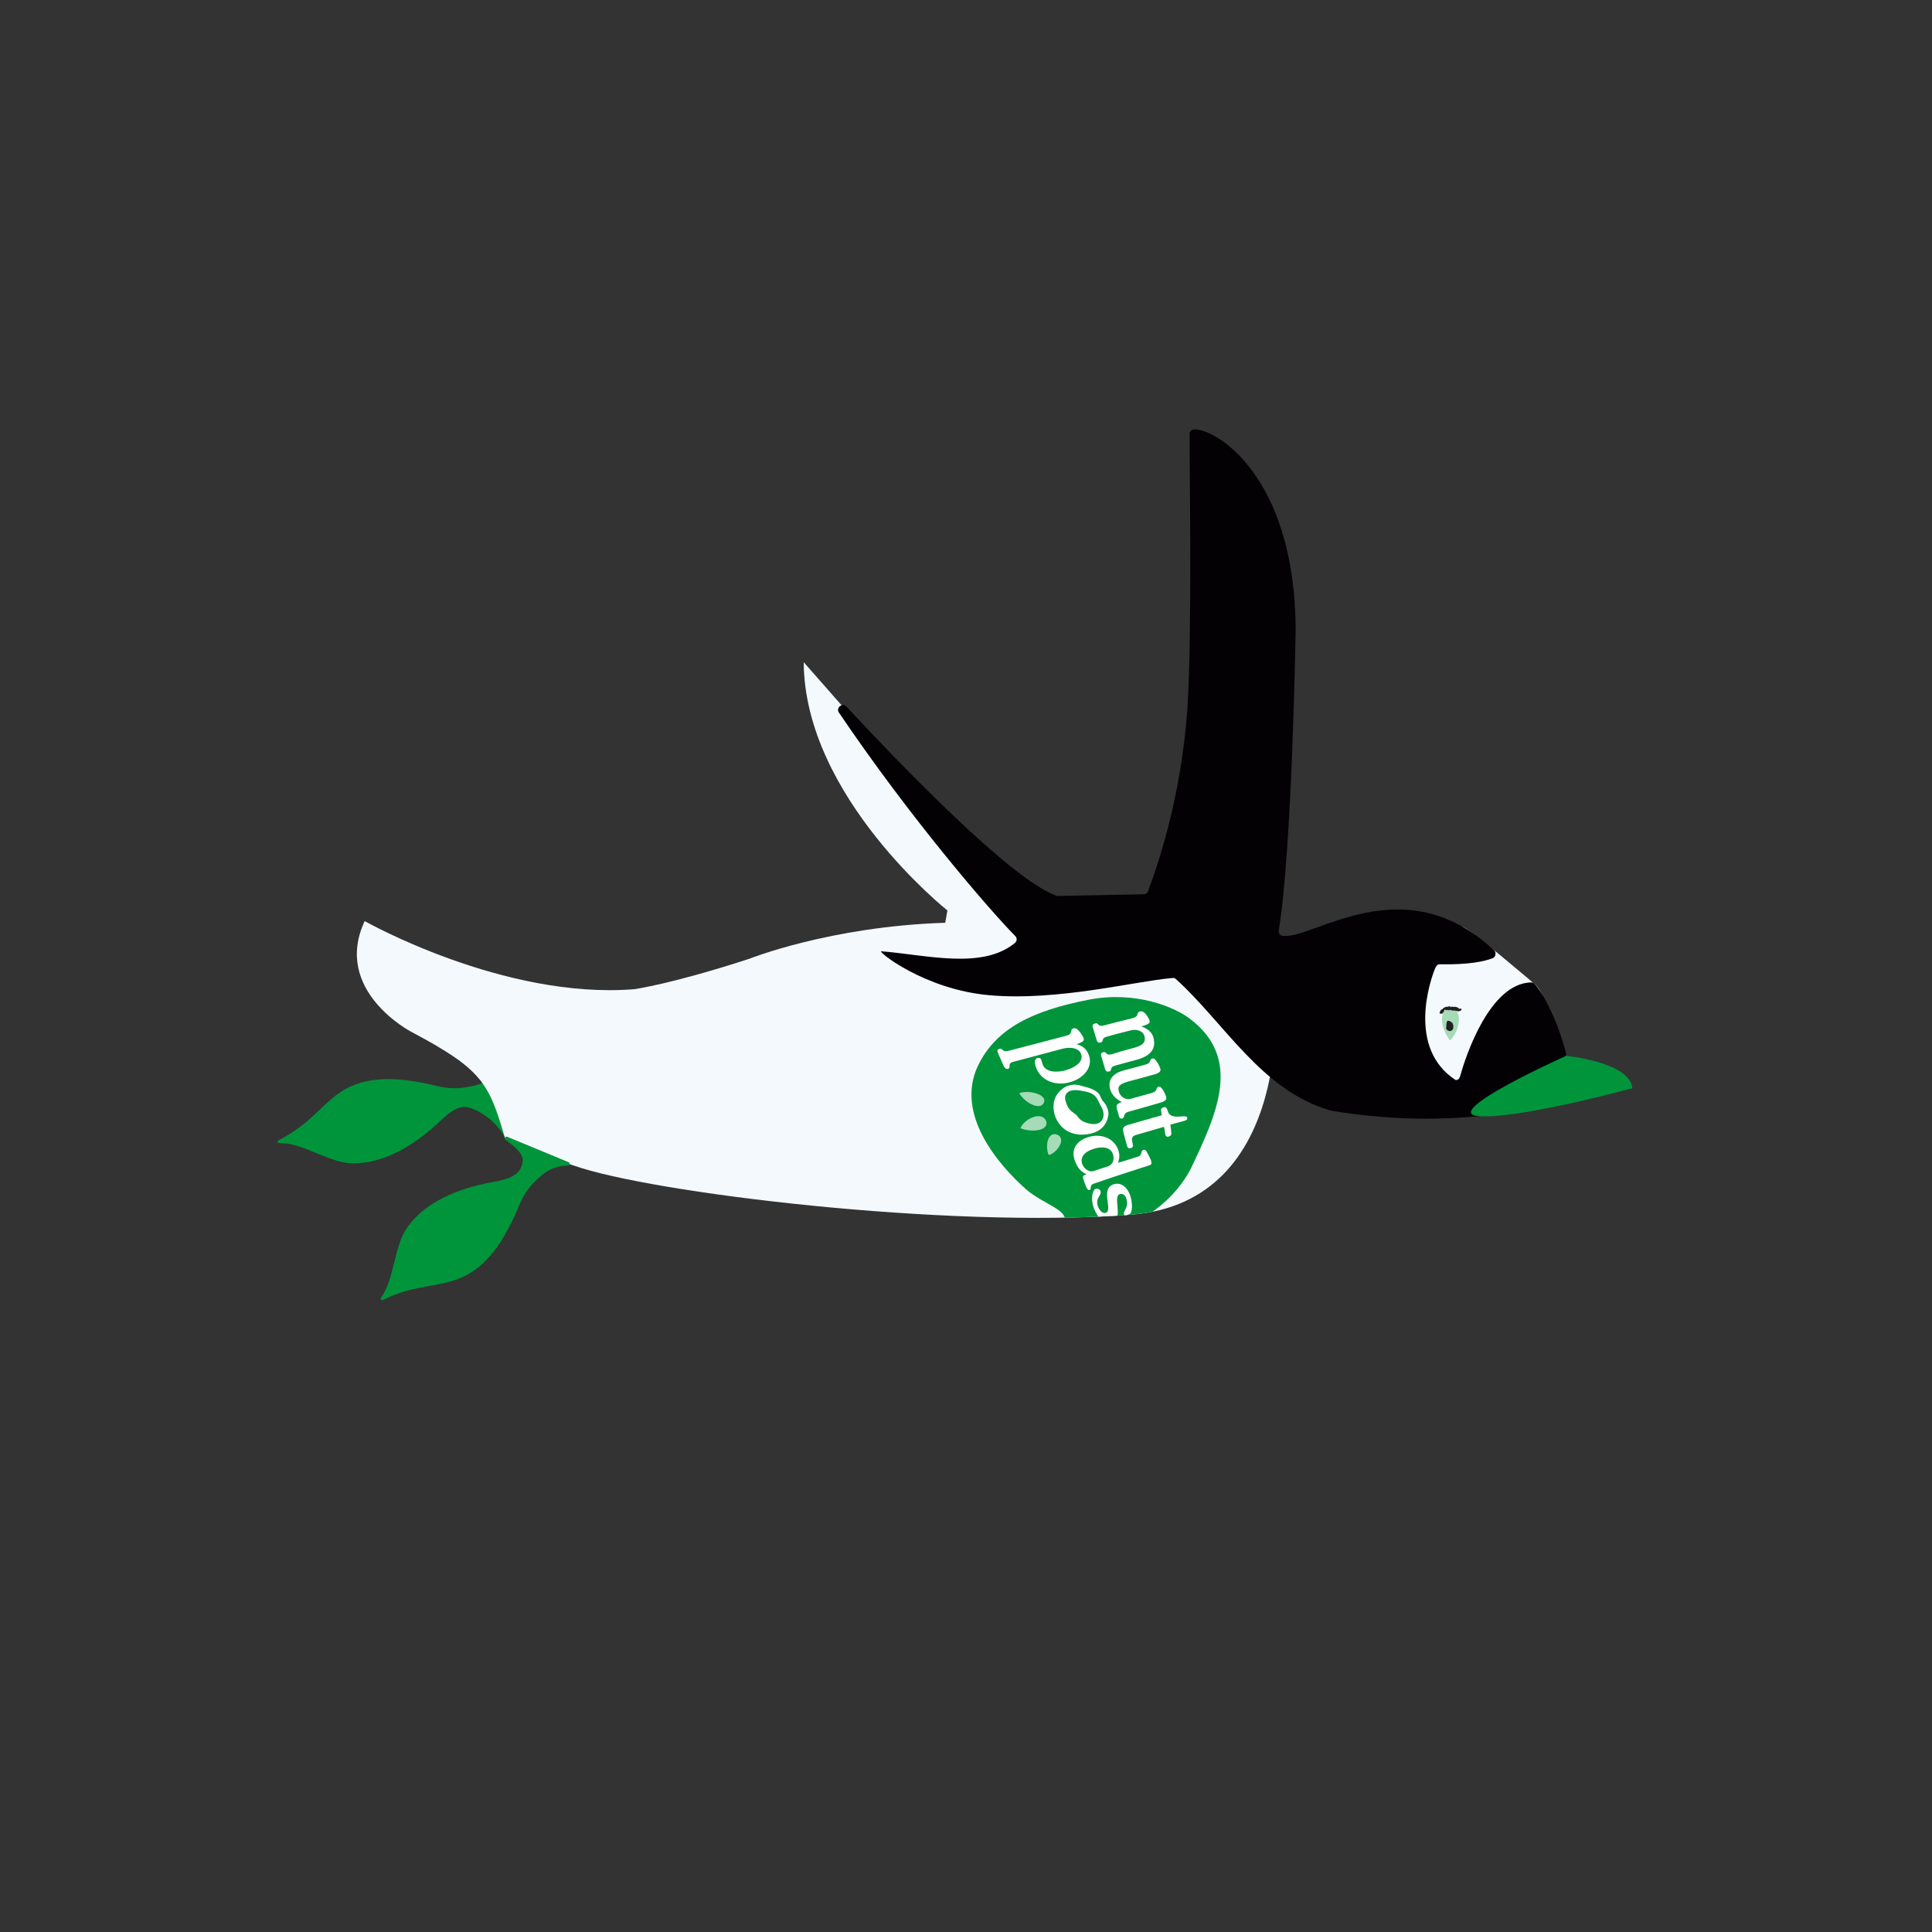 <?xml version="1.0" encoding="utf-8"?>
<!-- Generator: Adobe Illustrator 27.4.1, SVG Export Plug-In . SVG Version: 6.00 Build 0)  -->
<svg version="1.1" id="Layer_1" xmlns="http://www.w3.org/2000/svg" xmlns:xlink="http://www.w3.org/1999/xlink" x="0px" y="0px"
	 viewBox="0 0 800 800" style="enable-background:new 0 0 800 800;" xml:space="preserve">
<rect x="0" y="0" width="800" height="800" fill="#333333" stroke="none"/>
<style type="text/css">
	.st0{fill:#00953B;}
	.st1{fill:#F4F9FD;}
	.st2{fill:#030104;}
	.st3{fill:#A5DBB7;}
	.st4{fill:#202020;}
	.st5{clip-path:url(#SVGID_00000159445740333882184090000011981677518003281333_);}
	.st6{fill:#FFFFFF;}
</style>
<g>
	<g>
		<path class="st0" d="M206.8,442.5c-5,6.3-9.2,6.8-12.6,7.5c-4.2,0.9-8.5,0.8-12.7-0.2c-12.6-3-26.7-5.2-38.2,1
			c-6.2,3.4-10.9,9.1-16.4,13.7c-3.6,3-7.5,5.6-11.7,7.8c-0.5,0.3-0.3,1,0.2,1c9.5-0.4,20.9,8.3,30.5,8.4
			c13.2,0.2,25.6-7.6,35.3-16.5c2.8-2.6,7.9-8.1,13-6.6c4.5,1.3,11.2,5.5,14.7,12.2c0.3,0.5-0.1,0.6,0,0l-1.4-27.8
			C207.9,442.4,207.2,442.1,206.8,442.5z"/>
	</g>
	<path class="st1" d="M642.4,421.4c0,0-3.8-12.2-7.4-14.3c0,0-25.5-21.8-29.1-23.2c-3.6-1.4-38.1,45.9-0.8,66.9
		C605,450.7,608.4,425.9,642.4,421.4z"/>
	<path class="st1" d="M237.5,482.6c31.8,11.3,153.9,26.2,230.8,20.4c68.6-5.3,59.6-92.9,59.6-92.9l-93.7-20.6L332.8,274.2
		C333.1,330,392.3,377,392.3,377l-0.9,5.1c-47.6,1.5-81.1,14.9-81.1,14.9c-31.9,10.4-47.6,12.6-47.6,12.6
		c-54.1,4.4-111.7-28.2-111.7-28.2c-13.4,28.8,19.2,45.8,19.2,45.8c29.4,15.6,32.2,21.1,38.9,44
		C212.1,474.5,230.1,480.2,237.5,482.6z"/>
	<path class="st2" d="M648.6,436.7c-3.9-15.7-10.9-27.3-13.3-29.4c-0.4-0.4-0.9-0.5-1.5-0.5c-17,0.6-26.9,30.6-29,38.2
		c-0.4,1.6-0.9,2.3-2.1,2.2c-20.2-13.2-10.4-41.5-8.5-46.1c0.4-1,1-1.9,2.1-1.8c12.3,0.2,18.6-1.3,21.7-2.5c1.4-0.5,1.7-2.4,0.6-3.4
		c-37.6-35-74.9-4.2-87.4-5.9c-1.1-0.1-1.9-1.1-1.7-2.2c5.6-34,7-124.3,7-124.3c-0.2-64.8-33.9-83.8-42.1-83.2
		c-1,0.1-1.8,0.9-1.8,1.9c-0.1,11.8,1.1,82-0.9,113.1c-2.6,39.3-13.6,68.9-16.3,76.2c-0.3,0.8-1,1.3-1.8,1.3l-35.4,0.7
		c-0.3,0-0.5,0-0.8-0.1c-18.7-6.7-63.8-53.5-86.9-78.3c-1.7-1.8-4.5,0.5-3.1,2.5c30.1,44.5,63,82.4,73,92.5c0.8,0.8,0.8,2.1-0.2,2.9
		c-13.5,11.1-36.6,4.9-55.3,3.4c-1.7-0.1,17.7,15.8,44.8,18.2c28.3,2.5,60.3-5.8,75.5-7.1c0.6-0.1,1.2-0.1,1.7,0.4
		c20,18,35.3,46.1,63.9,54.4c0.6,0.2,2.9,0.5,4.7,0.8c23.8,3.4,41.2,3,56.9,1.6C628.3,460.7,648.6,436.7,648.6,436.7z"/>
	<path class="st0" d="M612.5,462.2c-17.1-1.2,36-25,36-25s26.6,2.6,27.4,13.4C675.9,450.6,629.6,463.3,612.5,462.2z"/>
	<g>
		<path class="st0" d="M235.2,482.6c-7.5,0.4-10.3,3.5-12.7,5.7c-3.2,2.9-5.7,6.4-7.3,10.3c-5,11.9-11.6,24.6-23.4,30.1
			c-6.5,3-13.8,3.5-20.7,5.1c-4.3,1-8.5,2.5-12.5,4.5c-0.7,0.3-1.3-0.4-0.8-1c5.5-7.6,5.4-21.4,10.8-29
			c7.6-10.8,21.3-16.1,34.2-18.6c3.7-0.7,11.2-1.6,13.1-6.6c1.6-4.2-0.3-6.4-6.6-11.2c-0.6-0.5-0.1-1.5,0.7-1.2l25.6,10.6
			C236.1,481.5,235.9,482.5,235.2,482.6z"/>
	</g>
	<path class="st3" d="M600.4,430.7c-0.6-0.6-3.4-4.4-3.3-8.9c0-2.2,1.2-4.3,3.5-4.3c0.9,0,1.7,0.3,2.2,0.8c0.9,0.8,1.3,2.2,1.3,3.5
		c0,5.3-3.3,8.9-3.6,8.9C600.5,430.8,600.5,430.8,600.4,430.7"/>
	<g>
		<path class="st4" d="M600.2,425.2L600.2,425.2C600.2,425.2,600.2,425.2,600.2,425.2z"/>
		<path class="st4" d="M600.2,425.2L600.2,425.2L600.2,425.2z"/>
		<polygon class="st4" points="600.8,426.8 600.8,426.8 600.7,426.8 		"/>
		<path class="st4" d="M600.2,424.4L600.2,424.4L600.2,424.4l-1.3,0.5c-0.2,0.9-0.1,1.4,0.6,1.8c0.3,0.2,0.8,0.3,1.3,0.2
			c0.2-0.2,0.5-0.2,0.6-0.5l0.1,0c0-0.1,0.1-0.2,0.1-0.2l0,0c0-0.1,0.1-0.2,0.1-0.3l0,0l0-0.1l0,0c0-0.2,0.1-0.3,0.1-0.5l-0.1,0
			c0.2-0.3,0-0.4,0.1-0.7l0,0c-0.2-0.2-0.1-0.4-0.2-0.6c0-0.1-0.1-0.2-0.2-0.3c0.1,0,0,0,0.1-0.1c-0.1-0.1-0.3-0.2-0.4-0.1
			c-0.1-0.1,0-0.1,0-0.2c-0.1,0.1-0.2,0-0.2,0l0.1,0l-0.2-0.1l-0.1,0.2c-0.1-0.1,0.1-0.2,0-0.2l-0.1,0.1c-0.1-0.1-0.1-0.3-0.2-0.5
			c-0.2-0.1-0.4-0.1-0.6-0.1l-0.5,0l-0.1,0.3c-0.3,0.5-0.2,1-0.3,1.4l-0.1,0c-0.2,0,0.3,0.1,0.1,0.2l0.1,0.1c0,0,0,0.1-0.1,0.1
			c0,0.1,0,0.1,0.1,0.1l-0.1,0.1c0,0.3,0.3,0.4,0.5,0.7c0,0.3,0.4,0.6,0.8,0.6l0.5,0.1l0.1-0.1c0.1-0.1,0.2-0.3,0.3-0.4
			c0.1-0.3,0.3-0.5,0.5-0.8c0.2-0.3,0.2-0.6,0-0.9c0,0,0-0.1-0.1-0.1c0-0.2-0.1-0.3-0.2-0.5c0,0-0.4-0.6-0.8-0.6
			c-0.2,0-0.4,0.1-0.4,0.3C600.1,423.7,600.3,424,600.2,424.4L600.2,424.4c-0.1,0.1-0.1,0.1,0.1,0.1c-0.2,0.1,0,0.1,0,0.1l0,0
			c0.2,0-0.1,0.1,0,0.2c0,0-0.1,0-0.1,0c0,0,0.1,0.1,0,0.1c0,0.1,0,0.1,0.1,0.3l0,0c0.1,0.1,0,0,0,0.1c0,0,0,0,0,0
			c0.1,0.1,0,0.1,0,0.1l-0.1-0.1l0,0l0.5,0l-0.1,0l0,0c-0.1,0.2,0-0.2-0.1,0c0,0-0.4,0.3-0.4,0.1c-0.1,0,0.2-0.1,0.1-0.1
			c0.1-0.1,0.1,0,0.1-0.1c-0.1,0,0-0.1-0.1-0.1l0.1-0.1c-0.2,0,0-0.2-0.1-0.1c-0.1-0.1,0.3-0.1,0.1-0.2l0.1-0.1c0,0-0.2,0-0.1,0
			c0.1,0,0.1,0,0.1,0c0.1-0.1-0.2-0.1,0-0.2c-0.2,0-0.1-0.1-0.2-0.1c0.1,0,0-0.1,0.2,0c0,0,0,0,0,0l0.1,0c0.2,0-0.1-0.1,0-0.1
			c0,0,0,0-0.1,0l0,0l0.1,0.1l0,0l-0.8,0.3l0.1,0l0-0.1c0,0.1,0,0.2,0.1,0.1c0-0.1,0-0.1,0-0.2c0,0.1,0.1,0.2,0.1,0.3
			c0-0.1,0.1-0.1,0.1-0.1l0,0.1c0.1-0.1-0.1,0.2,0,0.1l0,0.1l0.1-0.2c0.2-0.1-0.1,0.2,0.1,0c0,0,0.1-0.2,0.1-0.1l-0.1,0.1
			c0,0,0.1,0,0.1,0c0,0-0.1,0.1-0.1,0.1l-0.1,0.1l0.1-0.1c-0.1,0.1,0.1,0,0,0.1c0,0,0,0,0,0c0,0,0,0,0.1,0c-0.1,0-0.1,0-0.2,0.1
			c0.1,0,0.2,0,0.1,0l0,0c-0.1,0,0.2,0.1,0,0.1c0.1,0,0,0,0.2,0.1c0.1,0.1-0.3-0.1,0.1,0.2c0,0-0.1,0-0.1-0.1l0,0c0,0,0,0.1,0,0
			c0,0,0.1,0.2,0.1,0.2c0-0.1,0-0.1,0-0.1c0,0,0,0,0-0.1c0,0,0,0,0,0.1l0,0c0,0,0,0.1,0,0.1c0,0,0,0,0,0.1c0-0.1,0,0,0-0.1
			c0,0-0.1,0.1-0.2,0.1c0-0.1,0.1-0.1,0.1-0.1l0,0c0.1-0.1,0.1,0,0.1,0c0.1-0.1-0.2,0.1-0.1,0l-0.1,0l0,0c0,0-0.1,0-0.1,0
			c0.1,0,0.2,0,0.1,0c0,0,0,0,0,0l-0.8,0.3v0l0,0l0,0v0l0.7-0.3c0,0,0,0-0.1,0l-0.6,0.3l0,0l0,0c0,0,0,0.1,0,0.1l-0.1,0.1
			c0.1-0.1,0.1-0.1,0.1-0.1c-0.1,0.1-0.1,0-0.1,0.1c0,0,0,0,0.1,0c0.1,0,0.1-0.1,0.2-0.1c0,0,0.1,0,0.1,0.1l0.1-0.1
			c0.1,0.1,0.1,0.1,0,0.2c0.3,0.1,0.4,0.3,0.5,0.5c0.1,0.1,0.3,0.1,0.4,0.1c0.2-0.1,0.3-0.4,0.3-0.4
			C601.3,425.1,600.8,424.8,600.2,424.4z"/>
	</g>
	<g>
		<path class="st4" d="M603.4,418.8L603.4,418.8C603.3,418.8,603.3,418.8,603.4,418.8z"/>
		<path class="st4" d="M598.2,418.6L598.2,418.6L598.2,418.6z"/>
		<polygon class="st4" points="603.1,417 603.1,417 603.1,417 		"/>
		<path class="st4" d="M604.2,417.7c-0.3-0.2-0.3-0.4-0.6-0.5c-0.1-0.1-0.3-0.1-0.5-0.2c-0.1,0.1-0.2-0.1-0.3,0l0-0.1
			c0,0-0.1,0-0.1,0l0,0c-0.1,0.1-0.1,0-0.1,0l0,0l-0.1,0l0,0c-0.1,0-0.2,0-0.3,0l0,0.1c-0.1-0.2-0.2,0-0.4-0.1l0,0
			c-0.3,0.2-0.3-0.3-0.5,0c0,0,0-0.1,0-0.1c-0.1,0-0.2,0-0.2,0.2c-0.1,0,0-0.1,0-0.2c0,0.1-0.1,0.1-0.1,0.1l0,0l-0.2,0l0,0.2
			c-0.1-0.1,0-0.2-0.1-0.2l0,0.2c-0.1,0-0.1-0.3-0.3-0.4c-0.5-0.1-0.9,0.3-1.4,0.2l0-0.1c-0.1-0.2-0.1,0.3-0.1,0.1l0,0.1
			c0,0-0.1,0,0-0.1c0,0,0,0-0.1,0.1l-0.1-0.1c-0.2,0-0.3,0.2-0.5,0.3c-0.3-0.1-0.6,0.3-0.8,0.5c-0.1,0.4-0.9,0.2-0.9,0.7
			c0,0,0,0.1,0,0.1c-0.1,0.1-0.2,0.2-0.2,0.3c0,0-0.2,0.4-0.2,0.7c0.1,0.3,0.4,0.3,1.2,0.2l0,0c0.1-0.1,0.2-0.1,0.1-0.3
			c0.2,0.1,0.1-0.1,0.1-0.1l0,0c-0.1-0.2,0.2,0,0.1-0.2c0,0,0.1,0.1,0.1,0.1c0-0.1,0-0.1,0.1-0.1c0.1-0.1,0.2-0.2,0.1-0.4l0,0
			c-0.1-0.1,0-0.1,0-0.1c0,0,0,0,0,0c0-0.1,0.1-0.1,0.1-0.2l0,0.1l0.1-0.1l0,0c-0.1-0.2,0.1,0.1,0.1-0.1c0.1,0-0.1-0.5,0-0.4
			c0-0.1,0,0.2,0.1,0.1c0.1,0.1,0,0.1,0.1,0.2c0-0.1,0.1,0.1,0.2,0l0,0.1c0-0.2,0.2,0.1,0.2-0.1c0.1-0.1,0.1,0.3,0.2,0l0.1,0.1
			c0,0,0-0.2,0-0.1c0,0.1,0.1,0.1,0.1,0.1c0.1,0.1,0.1-0.2,0.3,0c0-0.2,0.1-0.1,0.1-0.2c0,0.1,0.1,0,0.1,0.2c0,0,0,0,0,0l0,0.1
			c0.1,0.2,0.1-0.1,0.2-0.1c0,0,0,0,0-0.1l0.1,0l0,0.1l0.1,0l0-0.1c0,0.1,0.1,0.2,0.1,0.1c0-0.1,0-0.1,0-0.2
			c0.1,0.1,0.2,0.2,0.2,0.2c0-0.1,0-0.1,0-0.1l0,0.1c0.1-0.1,0,0.2,0.1,0.1l0,0.1l0-0.2c0.1-0.2,0,0.2,0.1,0c0,0,0-0.2,0.1-0.2
			l0,0.1c0,0,0-0.1,0.1,0c0,0,0,0.1,0,0.1l0,0.1l0.1-0.2c0,0.1,0.1,0,0.1,0.1c0,0,0.1,0.1,0.2,0c0,0.1,0,0.1,0,0.2
			c0-0.1,0.2-0.2,0.2,0l0,0c0.1,0.1,0.3-0.1,0.3,0.1c0-0.1,0.1,0,0.1-0.2c0.2-0.1,0.1,0.3,0.3-0.1c0.1,0,0,0.1,0.1,0.2l0,0
			c0.1,0,0.1,0,0.2,0c0.1,0,0.1-0.2,0.2-0.1c-0.1,0.1,0,0.1,0,0.1c0,0,0,0,0,0.1c0,0,0,0,0,0l0,0c0.1,0,0.1,0,0-0.1c0,0,0,0,0-0.1
			c0,0.1,0.1,0,0.1,0.2c0.1,0,0.3-0.1,0.4-0.1c0,0.1-0.1,0.1-0.1,0.1l0.1,0c0,0.1-0.1,0-0.1,0c0,0.2,0.3-0.1,0.3,0.1l0.1-0.1l0,0
			c0,0,0.1-0.1,0.1-0.1c0,0.1-0.1,0.2,0,0.2c0,0.1,0.1,0,0.2,0c0,0,0-0.1,0-0.1c0,0,0,0.1,0,0.1l-0.1,0.1c0-0.1,0.1-0.1,0.2-0.1
			c0,0.1-0.1,0-0.1,0.1c0.1,0,0.1,0,0.2,0.1c0.1-0.1,0-0.1,0.1-0.2c0.1,0,0.1,0,0.2,0l0-0.1c0.1,0,0.2,0,0.2,0.1
			c1.1-0.4,0.7-1,0.7-1C604.9,417.5,604.6,417.8,604.2,417.7z"/>
	</g>
	<g>
		<defs>
			<path id="SVGID_1_" d="M237.5,482.6c31.8,11.3,153.9,26.2,230.8,20.4c68.6-5.3,59.6-92.9,59.6-92.9l-93.7-20.6L332.8,274.2
				C333.1,330,392.3,377,392.3,377l-0.9,5.1c-47.6,1.5-81.1,14.9-81.1,14.9c-31.9,10.4-47.6,12.6-47.6,12.6
				c-54.1,4.4-111.7-28.2-111.7-28.2c-13.4,28.8,19.2,45.8,19.2,45.8c29.4,15.6,32.2,21.1,38.9,44
				C212.1,474.5,230.1,480.2,237.5,482.6z"/>
		</defs>
		<clipPath id="SVGID_00000028311871014964154450000002492482658189330857_">
			<use xlink:href="#SVGID_1_"  style="overflow:visible;"/>
		</clipPath>
		<g style="clip-path:url(#SVGID_00000028311871014964154450000002492482658189330857_);">
			<g>
				<g>
					<g>
						<g>
							<path class="st0" d="M492.9,422c-6.2-4.9-22.7-11.9-42.3-8c-22.8,4.5-38.1,11.6-45.7,27.4c-9.4,20.1,8.4,40.8,20.1,51.2
								c7.1,6,17.5,8.5,15.7,13.2c-1.4,4-1,9.4,3.1,8.8c8.6-1.2,36.5-6.9,49.1-30.3C504,461.1,514.4,438.4,492.9,422z"/>
							<path class="st6" d="M468.8,434.1c3.3-0.9,5.9-1.8,5.1-5c-0.6-2.4-3.5-3.1-5.9-2.4c-3.2,0.8-6.3,1.6-9.5,2.5
								c-3,0.8-1.1,2.1-2.8,2.5c-0.8,0.2-1.3-0.1-1.6-1c-0.5-1.8-1.1-3.6-1.6-5.3c-0.3-0.9,0.1-1.4,0.9-1.6c1.8-0.5,0.8,1.6,3.8,0.8
								c3.8-1,7.6-2,11.4-2.9c3.7-0.9,1.4-2.4,3.6-2.9c1.8-0.5,3.7,3.2,3.8,3.9c0.3,1.1-0.7,1.5-3.4,2.3c2.8,1,4.6,2.6,5.1,5
								c1,4.5-1.4,7.3-7.3,8.9c-2.9,0.8-5.7,1.5-8.5,2.3c-2.9,0.8-1,2.1-2.7,2.5c-0.7,0.2-1.3-0.1-1.6-1c-0.5-1.8-1.1-3.6-1.6-5.4
								c-0.3-0.9,0-1.4,0.8-1.6c1.7-0.4,0.8,1.6,3.7,0.8C463.3,435.6,466,434.8,468.8,434.1z M463.3,462.1c0.3,1.1,0.9,1.2,1.5,1
								c1.1-0.3,0.1-2,2.3-2.7c4.3-1.2,8.6-2.4,13-3.7c2.6-0.7,3-1.5,2.8-2.4c-0.1-0.5-1.7-4.7-3.1-4.3c-1.6,0.4,0,1.8-3,2.6
								c-2.9,0.8-5.7,1.6-8.6,2.4c-2.3,0.6-4.4-1-4.9-3c-0.6-2.1,0.1-3.1,4-4.2c3.4-0.9,6.8-1.8,10.3-2.8c2.7-0.7,3.1-1.5,2.9-2.4
								c-0.1-0.5-1.9-4.7-3.3-4.3c-1.7,0.4,0.1,1.7-3.1,2.6c-3,0.8-6,1.6-9,2.4c-4,1.1-6.6,3.7-5.4,7.8c0.7,2.3,2.5,4.1,4.8,5.2
								c-1.8,0.7-2.5,1.1-2,2.9C462.8,460.2,463.1,461.1,463.3,462.1z M484.6,465.7c1.8-0.5,3.6-1,5.5-1.5c1.2-0.3,1.6-0.6,1.5-1.4
								c-0.3-1.7-6.8,1.4-8-2.6c-0.4-1.3-0.7-1.9-1.7-1.7c-1,0.3-1.3,0.7-1.1,1.8c0.1,0.5,0.2,1,0.3,1.5c-4.8,1.3-9.4,2.7-14,4
								c-2.1,0.6-2.4,1.3-1.8,3.6c0.5,1.7,0.9,3.4,1.4,5.1c0.2,0.9,0.7,1.1,1.6,0.9c0.8-0.2,1-0.8,0.6-2.4c-0.5-1.8-0.1-2.6,1.7-3.1
								c3.7-1.1,7.5-2.2,11.4-3.3c0.2,1,0.4,2,0.5,3c0.1,0.8,0.5,1.3,1.5,1c0.9-0.3,1.2-0.9,1-1.7
								C484.9,467.7,484.8,466.7,484.6,465.7z M439.8,434.3c3.3-0.9,7-0.5,7.9,2.3c1.1,3.4-3.3,5.7-6.5,6.6c-3.2,0.9-8.1,1-9.4-2.3
								c-0.3-0.9-0.6-2-0.7-2.2c-0.2-0.6-0.9-0.7-1.5-0.6c-1.7,0.4-1,3-0.4,4.4c2.1,5.1,8.1,7.3,13.9,5.6c5.4-1.5,9.4-5.9,7.9-10.8
								c-0.8-2.5-2.2-4.1-5.2-4.9c2.4-0.9,3.3-1.3,2.9-2.5c-0.2-0.7-2.4-4.6-4.1-4.1c-2.1,0.5,0.3,2.2-3.2,3.1
								c-8,2.1-15.9,4.2-23.7,6.2c-2.9,0.8-2.2-1.2-3.9-0.8c-0.7,0.2-1,0.7-0.6,1.6c0.8,1.8,1.5,3.5,2.3,5.3
								c0.4,0.9,1.1,1.6,1.8,1.4c1.7-0.5-0.5-2.1,2.2-2.9C426.1,438,432.9,436.1,439.8,434.3z M449.7,491.3c0.6,1.4,1,1.6,1.6,1.4
								c0.7-0.3-0.2-1.9,1.4-2.5c7.2-2.5,14.9-5,23-7.6c1.1-0.3,1.2-0.7,1-1.7c-0.2-1-1.7-3.7-2-4.2c-0.2-0.4-0.7-0.7-1.2-0.6
								c-1.3,0.4-0.4,2.3-2.2,2.8c-2.8,0.9-5.6,1.8-8.3,2.6c0.5-1.8,0.7-3.1,0.2-4.8c-1.5-5.3-7.1-7.5-12.4-5.9
								c-4.7,1.4-7.8,4.9-5.5,10.4c1.1,2.7,2.5,4.1,4.6,5c-1.2,0.5-1.9,0.7-1.2,2.3C449,489.5,449.3,490.4,449.7,491.3z
								 M452.8,484.9c-1.7,0.6-3.8-0.8-4.6-2.7c-1-2.5,0.2-5.1,4.7-6.5c4.6-1.4,7.3-0.1,8,2.4c0.6,2.1-0.1,4.2-2.2,4.9
								C456.7,483.6,454.8,484.3,452.8,484.9z M468.3,496.1c-0.8-3.5-3.5-6.9-7.2-5.7c-5.7,2-0.1,10.6-3.2,11.8
								c-1.2,0.4-2.5-0.7-3.2-2.5c-1.4-3.6,1.6-4.7,1-6.5c-0.3-0.9-1.4-1.1-2.1-0.9c-1.1,0.4-2.2,4.1-0.6,8.1c1.9,4.7,4.7,7.1,7.6,6
								c4.7-1.8,0.1-10.8,3-11.9c0.8-0.3,2.3-0.2,2.9,2.2c0.9,3.6-1.5,4.5-1.1,6.1c0.2,0.6,0.4,0.7,2.2,0
								C468.5,502.6,469.2,500,468.3,496.1 M458.2,508.7c-0.2-0.6-0.8-1-1.3-0.8c-0.5,0.2-0.7,0.8-0.4,1.5c0.2,0.6,0.8,1,1.3,0.8
								C458.2,509.9,458.4,509.3,458.2,508.7C458.2,508.7,458.2,508.7,458.2,508.7 M456.3,509.4c-0.3-0.8-0.1-1.7,0.5-1.9
								c0.6-0.2,1.3,0.2,1.6,1c0.3,0.8,0,1.6-0.6,1.9C457.3,510.7,456.6,510.2,456.3,509.4 M457.7,508.5c-0.1,0-0.2,0.1-0.3,0.1
								c0,0.1,0.1,0.2,0.1,0.3c0.1,0.2,0.1,0.3,0.3,0.2c0.1,0,0.1-0.2,0.1-0.4C457.7,508.8,457.7,508.7,457.7,508.5 M457,510
								c0-0.1-0.1-0.2-0.1-0.4c0,0,0,0,0,0c0,0,0.1-0.1,0.2-0.2c0,0,0,0,0,0c0.1-0.1,0.2-0.1,0.1-0.4c0-0.1-0.1-0.2-0.1-0.3
								c-0.2,0.1-0.3,0.1-0.5,0.2c0-0.1-0.1-0.2-0.1-0.4c0.4-0.2,0.8-0.3,1.3-0.5c0.1,0.2,0.2,0.5,0.3,0.7c0.1,0.3,0.1,0.7-0.1,0.8
								c-0.1,0.1-0.2,0-0.4-0.1c0,0.1-0.1,0.2-0.2,0.3c0,0,0,0,0,0C457.1,509.9,457.1,509.9,457,510C457,510,457,510,457,510
								 M456.7,459.9c0.9,2.8-0.5,6.8-6.2,5.2c-3.8-1-3.9-2.7-4.9-3.5c-1.8-1.4-3-1.9-4-4.6c-0.1-0.4-0.3-0.8-0.4-1.3
								c-0.7-2.4,0.8-4.4,4.3-4.3c0.8,0,1.9,0.2,3,0.4c1.8,0.3,2.8,0.6,4,1.3c2.1,1.3,2.2,3.1,3.8,5.7
								C456.4,459.2,456.6,459.5,456.7,459.9 M437.1,462.7c0.3,0.7,0.7,1.5,1.2,2.2c3,4.5,8.4,5.9,14.1,4.3c6.5-1.8,6.6-8.1,6.6-8.1
								c0,0,0-0.9-0.4-2c-0.3-0.9-0.8-2-1.6-2.8c-1.8-1.7-0.5-3.3-4.7-5.3c-1.2-0.5-3.3-1.1-5.3-1.6c-6-1.5-10.5,3.7-10.7,7.8
								C436.1,459.2,436.4,460.9,437.1,462.7"/>
						</g>
						<path class="st3" d="M422.6,467.2c-0.1-0.2,1.4-3.5,5.8-4.8c1.8-0.5,3.9-0.2,4.7,1.6c0.8,1.8-0.5,3.2-2.2,3.7
							C427,468.9,422.7,467.3,422.6,467.2"/>
						<path class="st3" d="M422.1,452.7C422,452.7,422,452.6,422.1,452.7c0-0.2,3.8-1.3,7.9,0.4c1,0.4,1.9,1.1,2.3,1.9
							c0.2,0.5,0.2,1.1-0.1,1.7c-0.7,1.5-2.6,1.6-4.3,0.9C424.5,456.3,422.3,453.3,422.1,452.7"/>
						<path class="st3" d="M434.2,478.2c-0.3-0.6-1.3-3.9,0-6.8c0.6-1.4,2.1-2.3,3.7-1.5c0.7,0.3,1.1,0.8,1.3,1.3
							c0.4,0.8,0.2,1.8-0.2,2.7C437.5,477.3,434.4,478.4,434.2,478.2C434.2,478.3,434.2,478.3,434.2,478.2"/>
					</g>
				</g>
			</g>
		</g>
	</g>
</g>
</svg>
